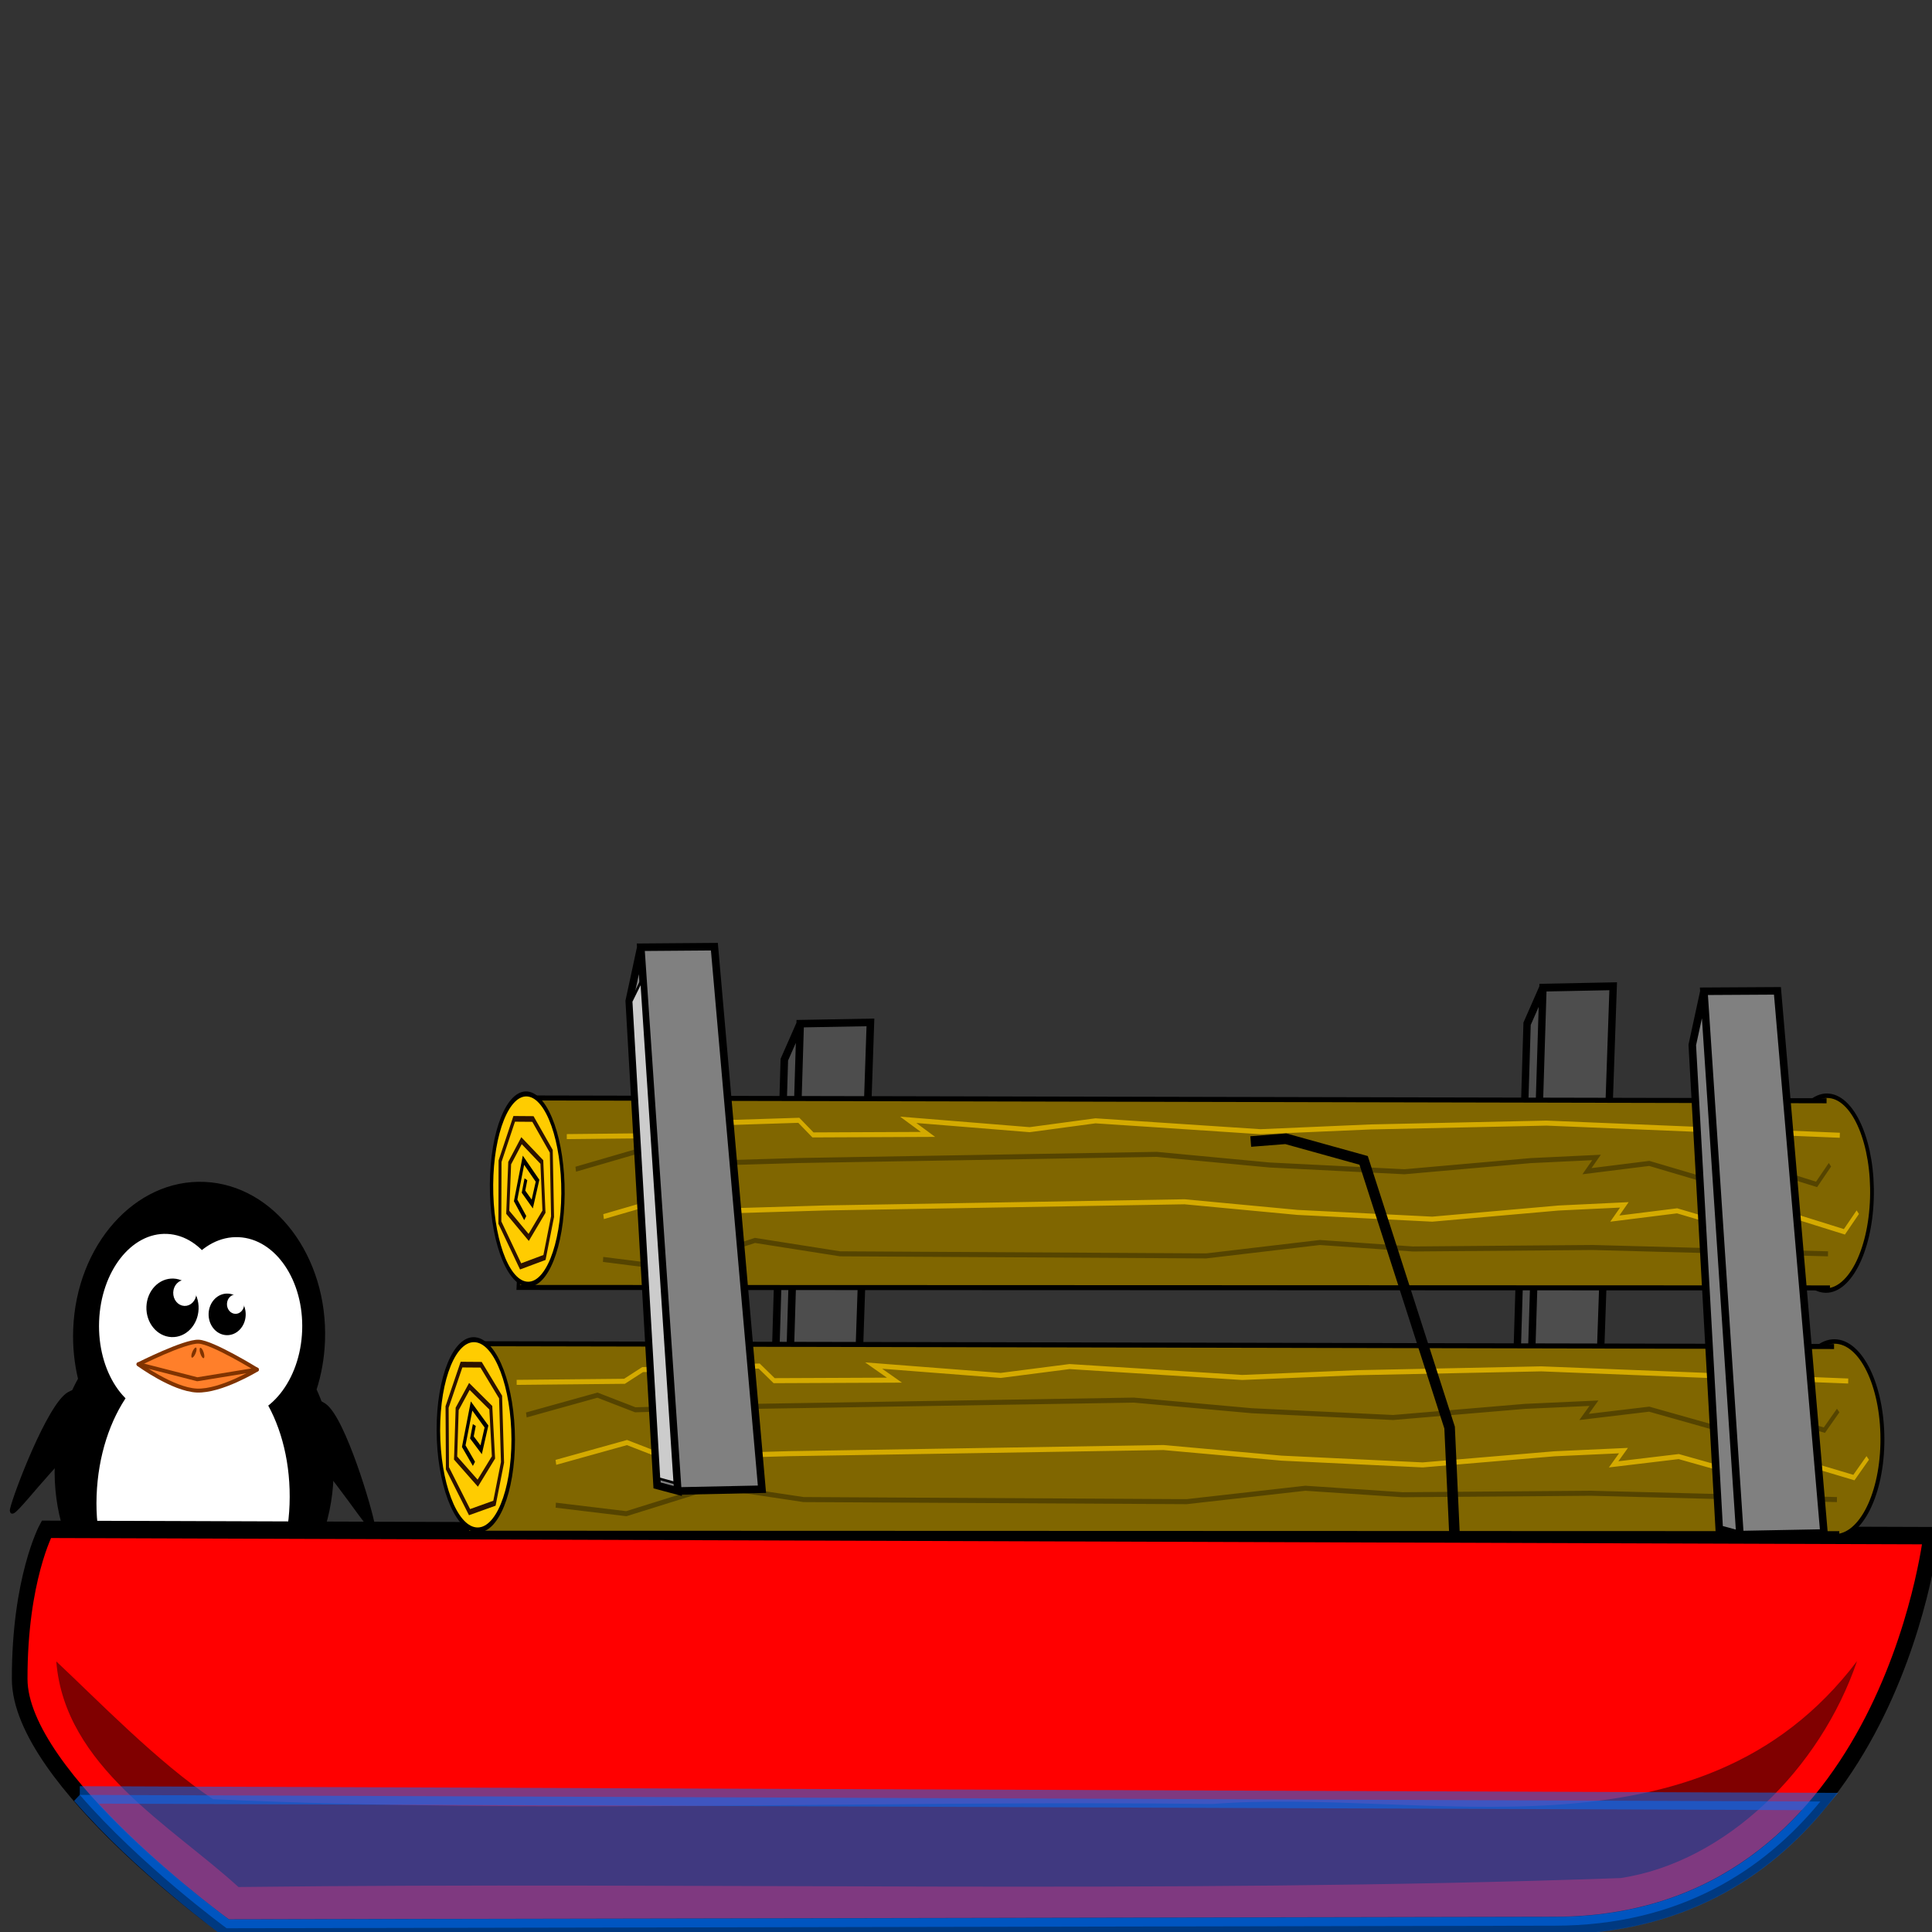 <?xml version="1.0" encoding="UTF-8" standalone="no"?>
<!-- Created with Inkscape (http://www.inkscape.org/) -->

<svg
   xmlns:dc="http://purl.org/dc/elements/1.1/"
   xmlns:cc="http://creativecommons.org/ns#"
   xmlns:rdf="http://www.w3.org/1999/02/22-rdf-syntax-ns#"
   xmlns:svg="http://www.w3.org/2000/svg"
   xmlns="http://www.w3.org/2000/svg"
   xmlns:sodipodi="http://sodipodi.sourceforge.net/DTD/sodipodi-0.dtd"
   xmlns:inkscape="http://www.inkscape.org/namespaces/inkscape"
   width="100"
   height="100"
   id="svg3231"
   version="1.1"
   inkscape:version="0.48.4 r9939"
   sodipodi:docname="boat2.svg">
  <rect width="100%" height="100%" fill="#333333" stroke="none"/>
  <defs
     id="defs3233">
    <radialGradient
       r="38.353"
       gradientTransform="matrix(1,0,0,1.627,5723.8,-1283.1)"
       cx="7151.5"
       cy="-3053.9"
       gradientUnits="userSpaceOnUse"
       id="radialGradient25146">
      <stop
         offset="0"
         stop-color="#dee3db"
         id="stop24501" />
      <stop
         offset="1"
         stop-color="#5d6c53"
         id="stop24503" />
    </radialGradient>
    <linearGradient
       y2="-2986"
       x2="7106.9"
       gradientTransform="translate(5723.8,-3197.9)"
       y1="-2985.4"
       gradientUnits="userSpaceOnUse"
       x1="7052.2"
       id="linearGradient25144">
      <stop
         offset="0"
         stop-color="#f00"
         id="stop23566" />
      <stop
         offset=".56"
         stop-color="#800000"
         id="stop23572" />
      <stop
         offset="1"
         stop-color="#f00"
         id="stop23568" />
    </linearGradient>
    <linearGradient
       y2="-2862.2"
       x2="7309.6"
       gradientTransform="translate(5723.8,-3197.9)"
       y1="-2843.2"
       gradientUnits="userSpaceOnUse"
       x1="5838.8"
       id="linearGradient25102">
      <stop
         offset="0"
         stop-color="#caca6a"
         id="stop24451" />
      <stop
         offset=".575"
         stop-color="#333"
         id="stop24453" />
      <stop
         offset="1"
         stop-opacity="0"
         id="stop24455" />
    </linearGradient>
    <linearGradient
       y2="-2862.2"
       x2="7309.6"
       gradientTransform="translate(5723.8,-3197.9)"
       y1="-2862.2"
       gradientUnits="userSpaceOnUse"
       x1="6045.5"
       id="linearGradient25142">
      <stop
         offset="0"
         stop-color="#999"
         id="stop24437" />
      <stop
         offset=".512"
         stop-color="#333"
         id="stop24443" />
      <stop
         offset="1"
         stop-opacity="0"
         id="stop24439" />
    </linearGradient>
  </defs>
  <sodipodi:namedview
     id="base"
     pagecolor="#ffffff"
     bordercolor="#666666"
     borderopacity="1.0"
     inkscape:pageopacity="0.0"
     inkscape:pageshadow="2"
     inkscape:zoom="5.6"
     inkscape:cx="85.019282"
     inkscape:cy="47.00735"
     inkscape:document-units="px"
     inkscape:current-layer="layer1"
     showgrid="false"
     fit-margin-top="0"
     fit-margin-left="0"
     fit-margin-right="0"
     fit-margin-bottom="0"
     inkscape:window-width="1366"
     inkscape:window-height="713"
     inkscape:window-x="-2"
     inkscape:window-y="-3"
     inkscape:window-maximized="1" />
  <g
     inkscape:label="Calque 1"
     inkscape:groupmode="layer"
     id="layer1"
     transform="translate(-104.715,-503.534)">
    <g
       transform="matrix(0.149,0.009,0.004,0.158,-765.439,898.907)"
       id="g24836"
       style="fill:#4d4d4d;stroke-width:2.544">
      <g
         id="g24838"
         style="fill:#4d4d4d;stroke-width:2.544">
        <path
           d="m 6444.3,-2545.9 -5.838,12.162 -8.087,137.61 4.906,1.654 9.018,-151.42 24.449,-1.851 -9.579,151.19 -24.53,2.202"
           id="path24840"
           inkscape:connector-curvature="0"
           style="fill:#4d4d4d;stroke:#000000;stroke-width:2.544" />
      </g>
    </g>
    <path
       d="m 146.132,556.518 -0.82,1.865 -0.64,21.637 0.738,0.306 0.722,-23.807 3.636,-0.066 -0.806,23.766 -3.647,0.121"
       id="path24806"
       inkscape:connector-curvature="0"
       style="fill:#4d4d4d;stroke:#000000;stroke-width:0.39" />
    <g
       transform="matrix(1.085,0.049,-0.044,1.206,-2306.615,-54.02)"
       style="display:inline"
       id="BOAT">
      <g
         id="g5269"
         transform="matrix(0.113,0,0,0.114,2222.519,434.134)">
        <g
           id="g5271"
           style="fill:#ff7f2a;fill-opacity:1;stroke:#aa4400;stroke-width:1.709;stroke-linecap:round;stroke-linejoin:round;stroke-miterlimit:4;stroke-dasharray:none"
           transform="matrix(1.049,0,0,0.888,96.238,-118.022)">
          <rect
             id="rect5273"
             style="fill:#ff7f2a;fill-opacity:1;fill-rule:evenodd;stroke:#aa4400;stroke-width:1.709;stroke-linecap:round;stroke-linejoin:round;stroke-miterlimit:4;stroke-opacity:1;stroke-dasharray:none"
             y="189.195"
             x="119.39"
             height="13.132"
             width="8.081" />
          <rect
             id="rect5275"
             style="fill:#ff7f2a;fill-opacity:1;fill-rule:evenodd;stroke:#aa4400;stroke-width:1.709;stroke-linecap:round;stroke-linejoin:round;stroke-miterlimit:4;stroke-opacity:1;stroke-dasharray:none"
             y="188.69"
             x="140.831"
             height="13.132"
             width="8.081" />
          <path
             id="path5277"
             style="fill:#ff7f2a;fill-opacity:1;fill-rule:evenodd;stroke:#aa4400;stroke-width:1.709;stroke-linecap:round;stroke-linejoin:round;stroke-miterlimit:4;stroke-opacity:1;stroke-dasharray:none"
             d="m 119.513,200.498 c 0,0 8.111,-0.523 8.677,1.12 0.566,1.643 1.918,4.206 3.638,5.564 1.719,1.358 -6.788,2.546 -11.52,1.526 -4.732,-1.02 -7.597,-1.164 -11.16,-0.609 -3.563,0.555 -10.006,2.287 -13.76,0.924 -3.754,-1.363 1.505,-3.349 -5.4,-2.962 -6.906,0.388 -14.495,0.154 -13.621,-0.487 0.874,-0.641 27.513,-5.959 43.147,-5.077 l 0,0 z"
             inkscape:connector-curvature="0" />
          <path
             id="path5279"
             style="fill:#ff7f2a;fill-opacity:1;fill-rule:evenodd;stroke:#aa4400;stroke-width:1.709;stroke-linecap:round;stroke-linejoin:round;stroke-miterlimit:4;stroke-opacity:1;stroke-dasharray:none"
             d="m 148.608,200.498 c 0,0 -8.111,-0.523 -8.677,1.12 -0.566,1.643 -1.918,4.206 -3.638,5.564 -1.719,1.358 6.788,2.546 11.52,1.526 4.732,-1.02 7.597,-1.164 11.16,-0.609 3.563,0.555 10.006,2.287 13.76,0.924 3.755,-1.363 -1.505,-3.349 5.4,-2.962 6.906,0.388 14.495,0.154 13.621,-0.487 -0.874,-0.641 -27.513,-5.959 -43.147,-5.077 z"
             inkscape:connector-curvature="0" />
        </g>
        <path
           id="path5281"
           style="fill:#000000;fill-opacity:1;fill-rule:evenodd;stroke:#000000;stroke-width:1.649;stroke-linecap:round;stroke-linejoin:round;stroke-miterlimit:4;stroke-opacity:1;stroke-dasharray:none"
           d="m 187.649,-28.808 c -1.514,0.05 -3.125,0.464 -4.785,1.421 -8.17,4.71 -21.012,38.625 -22.179,44.278 -1.167,5.653 17.509,-20.722 32.681,-31.085 l 4.667,-9.426 c 0,0 -4.443,-5.384 -10.383,-5.188 l 0,0 z m 98.138,0 c -5.766,0.018 -10.036,5.188 -10.036,5.188 l 4.667,9.426 c 15.172,10.363 33.848,36.737 32.681,31.085 -1.167,-5.653 -14.009,-39.567 -22.179,-44.278 -1.787,-1.03 -3.518,-1.426 -5.132,-1.421 z"
           inkscape:connector-curvature="0" />
        <path
           id="path5283"
           style="fill:#000000;fill-opacity:1;fill-rule:nonzero;stroke:#000000;stroke-width:1.649;stroke-linecap:round;stroke-linejoin:round;stroke-miterlimit:4;stroke-opacity:1;stroke-dasharray:none"
           d="m 236.892,-108.655 c -28.885,0 -52.329,25.47 -52.329,56.85 0,6.494 1.008,12.735 2.857,18.549 -5.422,9.458 -8.548,20.587 -8.548,32.495 0,34.327 25.993,62.183 58.02,62.183 32.028,0 58.02,-27.856 58.02,-62.183 0,-11.907 -3.126,-23.037 -8.548,-32.495 1.849,-5.814 2.857,-12.055 2.857,-18.549 0,-31.38 -23.445,-56.85 -52.329,-56.85 z"
           inkscape:connector-curvature="0" />
        <path
           id="path5285"
           style="fill:#ffffff;fill-opacity:1;fill-rule:nonzero;stroke:#ffffff;stroke-width:14.902;stroke-linecap:round;stroke-linejoin:round;stroke-miterlimit:4;stroke-opacity:1;stroke-dasharray:none"
           transform="matrix(0.101,0,0,0.122,230.449,-71.054)"
           d="m 485.714,129.505 c 0.013,149.915 -121.514,271.452 -271.429,271.452 -149.915,0 -271.441,-121.537 -271.429,-271.452 -0.013,-149.915 121.514,-271.452 271.429,-271.452 149.915,0 271.441,121.537 271.429,271.452 l 0,0 z"
           inkscape:connector-curvature="0" />
        <path
           id="path5287"
           style="fill:#ffffff;fill-opacity:1;fill-rule:nonzero;stroke:#ffffff;stroke-width:15.127;stroke-linecap:round;stroke-linejoin:round;stroke-miterlimit:4;stroke-opacity:1;stroke-dasharray:none"
           transform="matrix(0.098,0,0,0.122,200.875,-71.057)"
           d="m 485.714,129.505 c 0.013,149.915 -121.514,271.452 -271.429,271.452 -149.915,0 -271.441,-121.537 -271.429,-271.452 -0.013,-149.915 121.514,-271.452 271.429,-271.452 149.915,0 271.441,121.537 271.429,271.452 l 0,0 z"
           inkscape:connector-curvature="0" />
        <path
           id="path5289"
           style="fill:#ffffff;fill-opacity:1;fill-rule:nonzero;stroke:#ffffff;stroke-width:1.51;stroke-linecap:round;stroke-linejoin:round;stroke-miterlimit:4;stroke-opacity:1;stroke-dasharray:none"
           d="m 276.865,10.302 c 0,29.883 -17.908,42.927 -39.973,42.927 -22.065,0 -39.973,-13.045 -39.973,-42.927 0,-29.883 17.908,-54.135 39.973,-54.135 22.065,0 39.973,24.252 39.973,54.135 l 0,0 z"
           inkscape:connector-curvature="0" />
        <g
           id="g5291"
           style="stroke-width:1.745;stroke-linecap:round;stroke-linejoin:round;stroke-miterlimit:4;stroke-dasharray:none"
           transform="matrix(1.127,0,0,1.127,-23.731,6.257)">
          <path
             id="path5293"
             style="fill:#000000;fill-opacity:1;fill-rule:nonzero;stroke:#000000;stroke-width:49.392;stroke-linecap:round;stroke-linejoin:round;stroke-miterlimit:4;stroke-opacity:1;stroke-dasharray:none"
             transform="matrix(0.033,0,0,0.033,213.866,-64.484)"
             d="m 485.714,129.505 c 0.013,149.915 -121.514,271.452 -271.429,271.452 -149.915,0 -271.441,-121.537 -271.429,-271.452 -0.013,-149.915 121.514,-271.452 271.429,-271.452 149.915,0 271.441,121.537 271.429,271.452 l 0,0 z"
             inkscape:connector-curvature="0" />
          <path
             id="path5295"
             style="fill:#ffffff;fill-opacity:1;fill-rule:nonzero;stroke:#ffffff;stroke-width:124.892;stroke-linecap:round;stroke-linejoin:round;stroke-miterlimit:4;stroke-opacity:1;stroke-dasharray:none"
             transform="matrix(0.013,0,0,0.013,222.551,-67.051)"
             d="m 485.714,129.505 c 0.013,149.915 -121.514,271.452 -271.429,271.452 -149.915,0 -271.441,-121.537 -271.429,-271.452 -0.013,-149.915 121.514,-271.452 271.429,-271.452 149.915,0 271.441,121.537 271.429,271.452 l 0,0 z"
             inkscape:connector-curvature="0" />
        </g>
        <g
           id="g5297"
           style="fill:#ff6600;fill-opacity:1;stroke:#803300;stroke-width:5.107;stroke-linecap:round;stroke-linejoin:round;stroke-miterlimit:4;stroke-opacity:1;stroke-dasharray:none"
           transform="matrix(0.221,0,0,0.197,338.823,-128.569)">
          <path
             id="path5299"
             style="fill:#ff7f2a;fill-rule:evenodd;stroke-width:7.503;stroke-linecap:round;stroke-linejoin:round;stroke-miterlimit:4;stroke-dasharray:none"
             d="m -461.66,402.252 c 26.853,0 113.18,48.336 113.18,48.336 0,0 -66.898,44.898 -113.18,45.093 -46.074,0 -113.18,-45.093 -113.18,-45.093 0,0 86.31,-48.336 113.18,-48.336 l 0,0 z"
             inkscape:connector-curvature="0" />
          <path
             id="path5301"
             style="fill:#ff7f2a;fill-opacity:1;fill-rule:evenodd;stroke:#803300;stroke-width:7.503;stroke-linecap:round;stroke-linejoin:round;stroke-miterlimit:4;stroke-opacity:1;stroke-dasharray:none"
             d="m -574.732,450.416 113.18,23.697 112.963,-23.697"
             inkscape:connector-curvature="0" />
          <path
             id="path5303"
             style="fill:#803300;fill-opacity:1;fill-rule:nonzero;stroke:none"
             transform="matrix(7.166,2.838,-2.74,7.423,22.879,-2397.905)"
             d="m 67.25,354.55 c 0,0.725 -0.196,1.312 -0.438,1.312 -0.242,0 -0.438,-0.588 -0.438,-1.312 0,-0.725 0.196,-1.312 0.438,-1.312 0.242,0 0.438,0.588 0.438,1.312 z"
             inkscape:connector-curvature="0" />
          <path
             id="path5305"
             style="fill:#803300;fill-opacity:1;fill-rule:nonzero;stroke:none"
             transform="matrix(-7.166,2.838,2.74,7.423,-947.159,-2397.905)"
             d="m 67.25,354.55 c 0,0.725 -0.196,1.312 -0.438,1.312 -0.242,0 -0.438,-0.588 -0.438,-1.312 0,-0.725 0.196,-1.312 0.438,-1.312 0.242,0 0.438,0.588 0.438,1.312 z"
             inkscape:connector-curvature="0" />
        </g>
        <g
           id="g5307"
           style="stroke-width:2.548;stroke-linecap:round;stroke-linejoin:round;stroke-miterlimit:4;stroke-dasharray:none"
           transform="matrix(0.771,0,0,0.771,78.055,-13.648)">
          <path
             id="path5309"
             style="fill:#000000;fill-opacity:1;fill-rule:nonzero;stroke:#000000;stroke-width:72.15;stroke-linecap:round;stroke-linejoin:round;stroke-miterlimit:4;stroke-opacity:1;stroke-dasharray:none"
             transform="matrix(0.033,0,0,0.033,213.866,-64.484)"
             d="m 485.714,129.505 c 0.013,149.915 -121.514,271.452 -271.429,271.452 -149.915,0 -271.441,-121.537 -271.429,-271.452 -0.013,-149.915 121.514,-271.452 271.429,-271.452 149.915,0 271.441,121.537 271.429,271.452 l 0,0 z"
             inkscape:connector-curvature="0" />
          <path
             id="path5311"
             style="fill:#ffffff;fill-opacity:1;fill-rule:nonzero;stroke:#ffffff;stroke-width:182.438;stroke-linecap:round;stroke-linejoin:round;stroke-miterlimit:4;stroke-opacity:1;stroke-dasharray:none"
             transform="matrix(0.013,0,0,0.013,222.551,-67.051)"
             d="m 485.714,129.505 c 0.013,149.915 -121.514,271.452 -271.429,271.452 -149.915,0 -271.441,-121.537 -271.429,-271.452 -0.013,-149.915 121.514,-271.452 271.429,-271.452 149.915,0 271.441,121.537 271.429,271.452 l 0,0 z"
             inkscape:connector-curvature="0" />
        </g>
      </g>
      <g
         transform="matrix(0.874,0,0,0.874,1301.697,-185.181)"
         id="g5313">
        <path
           style="fill:#ff0000;fill-rule:evenodd;stroke:#000000;stroke-width:0.853;stroke-linecap:butt;stroke-linejoin:miter;stroke-miterlimit:4;stroke-opacity:1;stroke-dasharray:none"
           d="m 1178.981,707.839 c 0,0 -1.637,19.176 -19.731,19.943 -18.094,0.767 -72.377,3.066 -72.377,3.066 0,0 -11.559,-6.859 -11.766,-11.749 -0.207,-4.89 1.156,-7.398 1.156,-7.398 l 102.718,-3.862 0,0 z"
           id="path5315"
           inkscape:connector-curvature="0" />
        <path
           style="fill:#800000;fill-rule:evenodd;stroke:none"
           d="m 1175.192,714.156 c -8.225,10.611 -23.21,7.142 -34.827,8.428 -18.13,0.543 -36.505,1.99 -54.486,1.978 -3.065,-1.664 -6.556,-4.661 -8.812,-6.406 0.659,5.135 6.584,7.79 10.375,10.656 25.067,-1.286 50.406,-1.691 75.312,-3.5 5.729,-1.031 10.652,-5.804 12.438,-11.156 z"
           id="path5317"
           inkscape:connector-curvature="0" />
        <path
           style="opacity:0.5;fill:#0073ff;fill-opacity:1;fill-rule:evenodd;stroke:#0073ff;stroke-width:0.853;stroke-linecap:butt;stroke-linejoin:miter;stroke-miterlimit:4;stroke-opacity:1;stroke-dasharray:none"
           d="m 1078.611,724.645 c 3.469,3.335 8.267,6.214 8.267,6.214 0,0 54.277,-2.299 72.372,-3.065 6.806,-0.288 11.286,-3.178 14.224,-6.676 l -94.862,3.528 z"
           id="path8045"
           inkscape:connector-curvature="0" />
      </g>
    </g>
    <g
       transform="matrix(0.09,0.005,-0.003,0.13,-434.216,862.495)"
       id="g25024-0">
      <path
         transform="matrix(1.306,0.047,0,1.025,-1359.1,-1.863)"
         d="m 6392,-2686.5 c 0,20.869 -9.399,37.787 -20.993,37.787 -11.594,0 -20.993,-16.918 -20.993,-37.787 0,-20.869 9.399,-37.787 20.993,-37.787 11.594,0 20.993,16.918 20.993,37.787 z"
         id="path25026-3"
         inkscape:connector-curvature="0"
         style="fill:#806600;stroke:#000000;stroke-width:1.729;stroke-linejoin:round" />
      <path
         d="m 6965.3,-2418.5 -788.07,30.128 1.733,-75.512 780.85,-28.919"
         id="path25028-1"
         inkscape:connector-curvature="0"
         style="fill:#806600;stroke:#000000;stroke-width:2" />
      <g
         transform="matrix(0.786,0,0,1,1324.8,0)"
         id="g25030-3">
        <path
           transform="matrix(1.306,0.047,0.046,1,-2018.8,-40.622)"
           d="m 6392,-2686.5 c 0,20.869 -9.399,37.787 -20.993,37.787 -11.594,0 -20.993,-16.918 -20.993,-37.787 0,-20.869 9.399,-37.787 20.993,-37.787 11.594,0 20.993,16.918 20.993,37.787 z"
           id="path25032-0"
           inkscape:connector-curvature="0"
           style="fill:#ffcc00;stroke:#000000;stroke-width:1.976;stroke-linejoin:round" />
        <path
           d="m 6174.9,-2396.8 -16.891,-16.938 -1.292,-24.391 9.819,-17.162 14.313,-0.374 14.787,12.409 2.51,25.92 -5.199,16.438 z"
           id="path25034-6"
           inkscape:connector-curvature="0"
           style="fill:none;stroke:#2b1100;stroke-width:2.256" />
        <path
           d="m 6180.4,-2408.5 -16.6,-9.506 0.315,-19.583 8.53,-9.193 16.031,8.001 2.787,19.695 z"
           id="path25036-3"
           inkscape:connector-curvature="0"
           style="fill:none;stroke:#2b1100;stroke-width:2.256" />
        <path
           d="m 6177.3,-2416.1 -7.755,-6.811 5.041,-16.147 11.245,7.828 -3.49,9.374 -6.979,-4.705 1.551,-4.991"
           id="path25038-2"
           inkscape:connector-curvature="0"
           style="fill:none;stroke:#000000;stroke-width:2.256" />
      </g>
      <path
         d="m 6963.5,-2432 -141.41,2.915 -108.17,4.747 -55.906,-0.427 -68.035,7.953 -220.02,7.631 -51.379,-3.356 -50.25,12.888 -40.63,-1.824"
         id="path25040-0"
         inkscape:connector-curvature="0"
         style="fill:none;stroke:#554400;stroke-width:2" />
      <path
         d="m 6968.4,-2479.4 -176.43,1.946 -105.68,5.592 -66.044,4.438 -99.286,-0.517 -39.399,5.04 -73.134,-1.112 12.146,5.341 -69.095,2.86 -8.775,-5.481 -66.915,3.987 -10.256,5.051 -61.918,2.807"
         id="path25042-6"
         inkscape:connector-curvature="0"
         style="fill:none;stroke:#d4aa00;stroke-width:2" />
      <path
         d="m 6227.2,-2418.5 40.578,-9.452 21.934,4.99 71.286,-4.145 214.95,-10.716 67.995,1.614 81.156,-0.43 75.672,-7.345 39.481,-2.774 -5.484,5.68 37.288,-4.532 35.094,5.465 20.837,-8.485 44.965,7.501 7.677,-8.12"
         id="path25044-8"
         inkscape:connector-curvature="0"
         style="fill:none;stroke:#d4aa00;stroke-width:2" />
      <path
         d="m 6209.6,-2436.7 40.578,-9.452 21.934,4.99 71.286,-4.145 214.95,-10.716 67.995,1.614 81.156,-0.43 75.672,-7.345 39.481,-2.774 -5.484,5.68 37.288,-4.532 35.094,5.465 20.837,-8.485 44.965,7.501 7.677,-8.12"
         id="path25046-0"
         inkscape:connector-curvature="0"
         style="fill:none;stroke:#554400;stroke-width:2" />
    </g>
    <g
       transform="matrix(0.086,0.005,-0.004,0.13,-409.257,849.775)"
       id="g25024">
      <path
         transform="matrix(1.306,0.047,0,1.025,-1359.1,-1.863)"
         d="m 6392,-2686.5 c 0,20.869 -9.399,37.787 -20.993,37.787 -11.594,0 -20.993,-16.918 -20.993,-37.787 0,-20.869 9.399,-37.787 20.993,-37.787 11.594,0 20.993,16.918 20.993,37.787 z"
         id="path25026"
         inkscape:connector-curvature="0"
         style="fill:#806600;stroke:#000000;stroke-width:1.729;stroke-linejoin:round" />
      <path
         d="m 6965.3,-2418.5 -788.07,30.128 1.733,-75.512 780.85,-28.919"
         id="path25028"
         inkscape:connector-curvature="0"
         style="fill:#806600;stroke:#000000;stroke-width:2" />
      <g
         transform="matrix(0.786,0,0,1,1324.8,0)"
         id="g25030">
        <path
           transform="matrix(1.306,0.047,0.046,1,-2018.8,-40.622)"
           d="m 6392,-2686.5 c 0,20.869 -9.399,37.787 -20.993,37.787 -11.594,0 -20.993,-16.918 -20.993,-37.787 0,-20.869 9.399,-37.787 20.993,-37.787 11.594,0 20.993,16.918 20.993,37.787 z"
           id="path25032"
           inkscape:connector-curvature="0"
           style="fill:#ffcc00;stroke:#000000;stroke-width:1.976;stroke-linejoin:round" />
        <path
           d="m 6174.9,-2396.8 -16.891,-16.938 -1.292,-24.391 9.819,-17.162 14.313,-0.374 14.787,12.409 2.51,25.92 -5.199,16.438 z"
           id="path25034"
           inkscape:connector-curvature="0"
           style="fill:none;stroke:#2b1100;stroke-width:2.256" />
        <path
           d="m 6180.4,-2408.5 -16.6,-9.506 0.315,-19.583 8.53,-9.193 16.031,8.001 2.787,19.695 z"
           id="path25036"
           inkscape:connector-curvature="0"
           style="fill:none;stroke:#2b1100;stroke-width:2.256" />
        <path
           d="m 6177.3,-2416.1 -7.755,-6.811 5.041,-16.147 11.245,7.828 -3.49,9.374 -6.979,-4.705 1.551,-4.991"
           id="path25038"
           inkscape:connector-curvature="0"
           style="fill:none;stroke:#000000;stroke-width:2.256" />
      </g>
      <path
         d="m 6963.5,-2432 -141.41,2.915 -108.17,4.747 -55.906,-0.427 -68.035,7.953 -220.02,7.631 -51.379,-3.356 -50.25,12.888 -40.63,-1.824"
         id="path25040"
         inkscape:connector-curvature="0"
         style="fill:none;stroke:#554400;stroke-width:2" />
      <path
         d="m 6968.4,-2479.4 -176.43,1.946 -105.68,5.592 -66.044,4.438 -99.286,-0.517 -39.399,5.04 -73.134,-1.112 12.146,5.341 -69.095,2.86 -8.775,-5.481 -66.915,3.987 -10.256,5.051 -61.918,2.807"
         id="path25042"
         inkscape:connector-curvature="0"
         style="fill:none;stroke:#d4aa00;stroke-width:2" />
      <path
         d="m 6227.2,-2418.5 40.578,-9.452 21.934,4.99 71.286,-4.145 214.95,-10.716 67.995,1.614 81.156,-0.43 75.672,-7.345 39.481,-2.774 -5.484,5.68 37.288,-4.532 35.094,5.465 20.837,-8.485 44.965,7.501 7.677,-8.12"
         id="path25044"
         inkscape:connector-curvature="0"
         style="fill:none;stroke:#d4aa00;stroke-width:2" />
      <path
         d="m 6209.6,-2436.7 40.578,-9.452 21.934,4.99 71.286,-4.145 214.95,-10.716 67.995,1.614 81.156,-0.43 75.672,-7.345 39.481,-2.774 -5.484,5.68 37.288,-4.532 35.094,5.465 20.837,-8.485 44.965,7.501 7.677,-8.12"
         id="path25046"
         inkscape:connector-curvature="0"
         style="fill:none;stroke:#554400;stroke-width:2" />
    </g>
    <g
       transform="matrix(0.13,-0.003,0.003,0.13,-740.259,929.413)"
       id="g25048"
       style="stroke:#000000">
      <path
         d="m 6818.2,-2741.5 -5.093,21.283 6.635,193.02 8.198,2.404 -9.74,-216.71 29.29,0.45 13.945,216.34 -33.495,-0.075"
         id="path25050"
         inkscape:connector-curvature="0"
         style="fill:#808080;stroke-width:3" />
      <path
         d="m 6826.8,-2528 -6.244,-1.883 -6.678,-190.14 4.316,-8.244 z"
         id="path25052"
         inkscape:connector-curvature="0"
         style="fill:#cccccc;stroke-width:1px" />
    </g>
    <path
       d="m 192.91,554.842 -0.603,2.779 1.395,25.053 1.071,0.29 -1.864,-28.122 3.806,-0.022 2.409,28.062 -4.351,0.083"
       id="path25054"
       inkscape:connector-curvature="0"
       style="fill:#808080;stroke:#000000;stroke-width:0.39" />
    <path
       d="m 179.997,582.9 -0.251,-5.475 -4.45,-13.83 -4.028,-1.119 -1.815,0.143"
       id="path25060"
       inkscape:connector-curvature="0"
       style="fill:none;stroke:#000000;stroke-width:0.547" />
  </g>
</svg>

